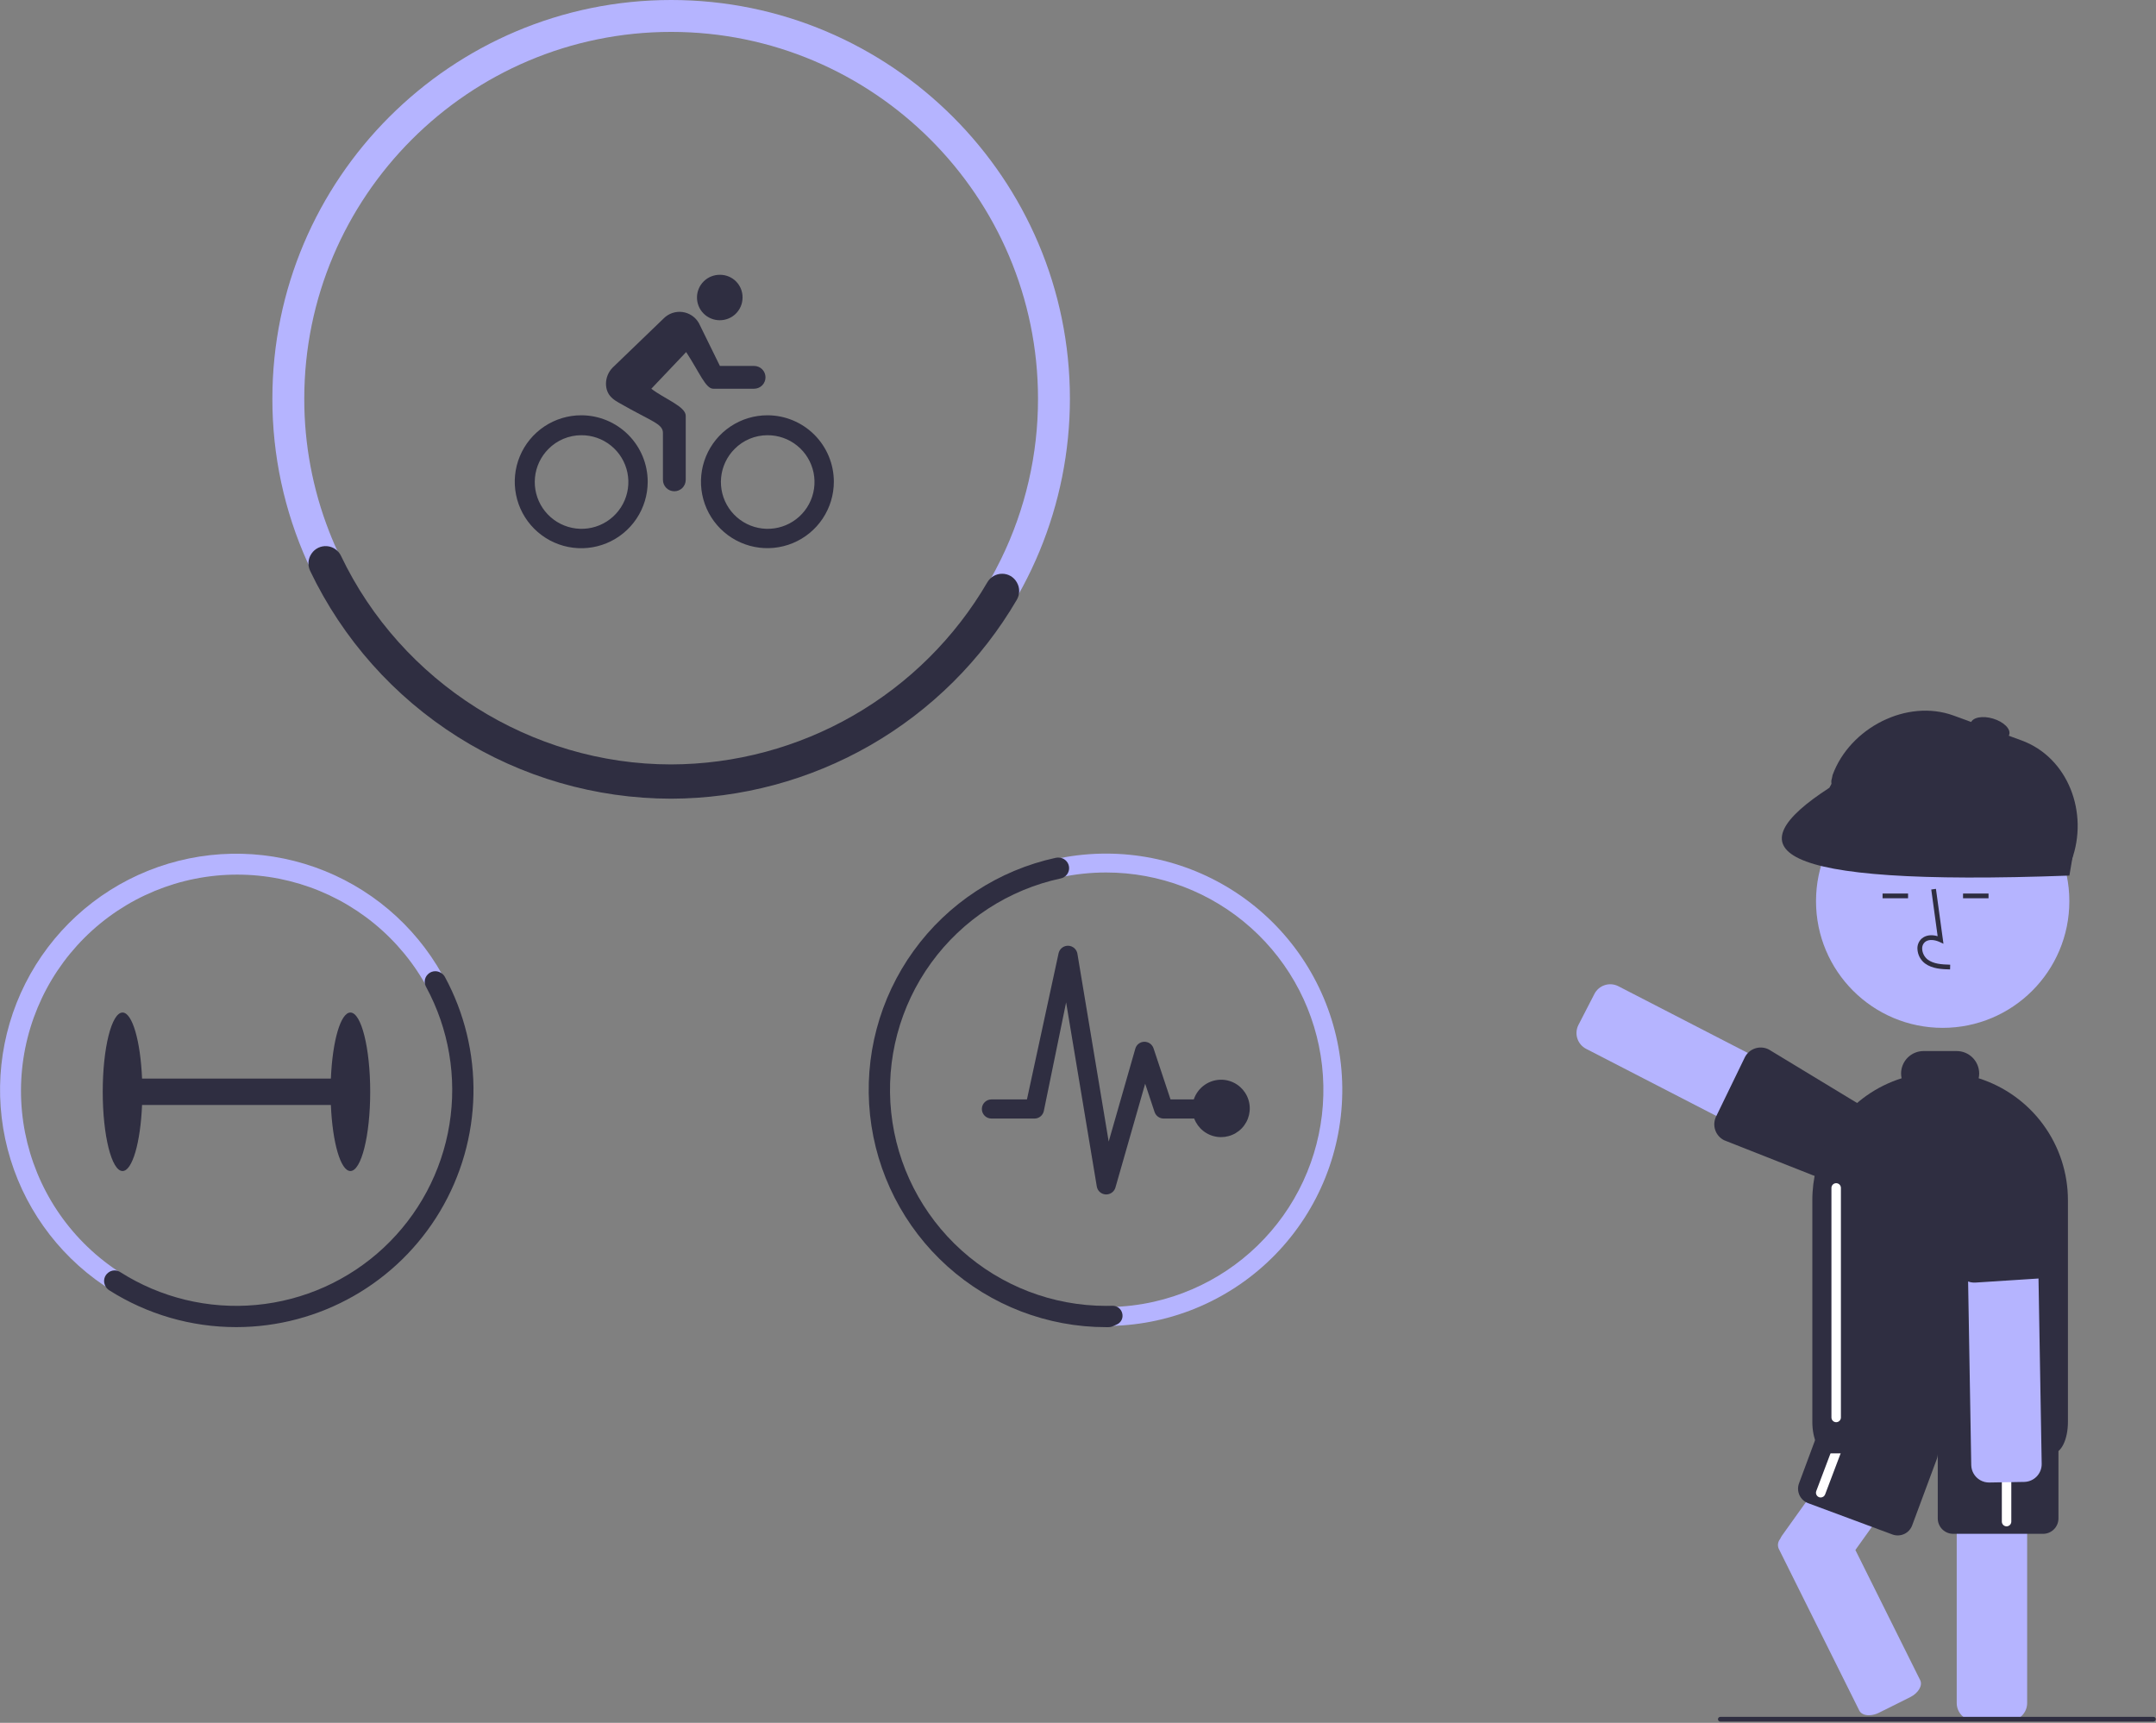 <svg width="911" height="728" viewBox="0 0 911 728" fill="none" xmlns="http://www.w3.org/2000/svg">
<rect x="0" y="0" width="911" height="728" fill="#808080" stroke="none"/>
<g id="undraw" clip-path="url(#clip0_22_2)">
<g id="exercises">
<path id="Vector" d="M186.919 411.902C175.094 390.708 155.949 374.55 133.069 366.455C110.188 358.36 85.142 358.883 62.619 367.925C40.096 376.967 21.642 393.909 10.711 415.578C-0.22 437.247 -2.878 462.157 3.235 485.645C9.348 509.132 23.812 529.586 43.92 543.177C64.028 556.768 88.401 562.563 112.474 559.478C136.547 556.392 158.67 544.638 174.701 526.416C190.732 508.194 199.571 484.753 199.563 460.483C199.558 443.476 195.205 426.753 186.919 411.902V411.902ZM99.759 552.294C75.57 552.17 52.416 542.458 35.377 525.287C18.339 508.117 8.805 484.89 8.868 460.7C8.93 436.51 18.584 413.333 35.711 396.25C52.839 379.168 76.042 369.576 100.232 369.578C124.422 369.579 147.624 379.175 164.749 396.259C181.874 413.343 191.525 436.522 191.584 460.712C191.644 484.902 182.107 508.128 165.066 525.296C148.025 542.464 124.87 552.173 100.681 552.294C100.374 552.295 100.066 552.295 99.759 552.294V552.294Z" fill="#B5B4FF"/>
<path id="Vector_2" d="M99.808 560.787C80.791 560.796 62.165 555.388 46.111 545.196C45.309 544.684 44.69 543.932 44.344 543.046L44.293 542.916C43.945 542.039 43.888 541.073 44.13 540.16C44.372 539.248 44.901 538.438 45.639 537.849C46.353 537.249 47.24 536.895 48.17 536.838C49.1 536.781 50.024 537.025 50.805 537.533C67.87 548.395 88.059 553.28 108.202 551.422C128.344 549.563 147.298 541.065 162.087 527.264C176.875 513.463 186.66 495.14 189.903 475.173C193.147 455.207 189.666 434.729 180.007 416.956C179.554 416.141 179.375 415.202 179.496 414.278C179.617 413.354 180.032 412.493 180.679 411.822C181.319 411.126 182.165 410.655 183.093 410.476C184.02 410.298 184.981 410.422 185.833 410.831L185.958 410.889C186.813 411.29 187.518 411.951 187.973 412.778C196.241 428.047 200.402 445.201 200.048 462.562C199.695 479.922 194.839 496.893 185.956 511.813C177.074 526.733 164.469 539.09 149.376 547.675C134.282 556.26 117.218 560.778 99.855 560.787H99.808Z" fill="#2F2E41"/>
<path id="Vector_3" d="M148.056 427.856C143.909 427.856 140.475 439.931 139.81 455.763H60.026C59.361 439.931 55.927 427.856 51.78 427.856C47.157 427.856 43.408 442.849 43.408 461.344C43.408 479.838 47.157 494.831 51.78 494.831C55.927 494.831 59.361 482.757 60.026 466.925H139.81C140.475 482.757 143.909 494.831 148.056 494.831C152.68 494.831 156.428 479.838 156.428 461.344C156.428 442.849 152.68 427.856 148.056 427.856Z" fill="#2F2E41"/>
</g>
<g id="person">
<path id="Vector_4" d="M752.025 650.512C752.096 650.395 752.173 650.281 752.255 650.172C752.457 649.695 752.712 649.242 753.015 648.822L778.175 613.622L798.905 584.632H834.265L831.765 588.122L827.315 594.352L813.525 613.632L783.975 654.962L811.365 709.982C812.485 712.222 810.575 715.442 807.125 717.162L793.915 723.742C792.604 724.411 791.157 724.774 789.685 724.802C787.825 724.802 786.275 724.112 785.625 722.802L751.575 654.402C751.307 653.77 751.207 653.079 751.286 652.397C751.365 651.715 751.62 651.066 752.025 650.512Z" fill="#B5B4FF"/>
<path id="Vector_5" d="M799.607 648.403L763.987 635.168C762.372 634.566 761.062 633.348 760.344 631.781C759.626 630.215 759.559 628.427 760.157 626.811L770.606 598.689C771.208 597.075 772.426 595.765 773.993 595.047C775.56 594.33 777.347 594.262 778.963 594.86L814.584 608.095C816.198 608.697 817.508 609.915 818.226 611.482C818.944 613.049 819.011 614.836 818.413 616.453L807.964 644.574C807.667 645.374 807.215 646.108 806.634 646.734C806.053 647.359 805.355 647.864 804.579 648.22C803.803 648.575 802.964 648.775 802.111 648.806C801.258 648.838 800.407 648.701 799.607 648.403H799.607Z" fill="#2F2E41"/>
<path id="Vector_6" d="M769.318 632.771C769.078 632.771 768.839 632.727 768.614 632.642H768.614C768.118 632.454 767.717 632.077 767.499 631.594C767.28 631.11 767.263 630.56 767.449 630.064L780.528 595.453C780.716 594.957 781.093 594.555 781.576 594.337C782.06 594.119 782.61 594.101 783.106 594.289C783.603 594.476 784.004 594.853 784.222 595.337C784.441 595.82 784.458 596.371 784.27 596.867L771.192 631.478C771.047 631.858 770.791 632.185 770.456 632.416C770.122 632.647 769.725 632.771 769.318 632.771V632.771Z" fill="white"/>
<path id="Vector_7" d="M826.795 719.652V594.642C826.792 594.525 826.799 594.409 826.817 594.294C826.877 592.844 827.36 591.443 828.207 590.264C829.053 589.084 830.226 588.178 831.58 587.657C832.444 587.314 833.365 587.139 834.295 587.142H849.055C851.044 587.144 852.95 587.935 854.356 589.341C855.762 590.747 856.553 592.653 856.555 594.642V719.652C856.553 721.64 855.762 723.547 854.356 724.953C852.95 726.359 851.044 727.15 849.055 727.152H834.295C832.306 727.15 830.4 726.359 828.994 724.953C827.588 723.547 826.797 721.64 826.795 719.652Z" fill="#B5B4FF"/>
<path id="Vector_8" d="M818.785 641.632V611.632C818.787 609.909 819.473 608.256 820.691 607.038C821.91 605.819 823.562 605.134 825.285 605.132H863.285C865.008 605.134 866.661 605.819 867.879 607.038C869.098 608.256 869.783 609.909 869.785 611.632V641.632C869.783 643.355 869.098 645.007 867.879 646.226C866.661 647.444 865.008 648.13 863.285 648.132H825.285C823.562 648.13 821.91 647.444 820.691 646.226C819.473 645.007 818.787 643.355 818.785 641.632Z" fill="#2F2E41"/>
<path id="Vector_9" d="M847.86 644.966C847.33 644.965 846.821 644.754 846.446 644.379C846.071 644.004 845.86 643.496 845.86 642.966V605.966C845.86 605.435 846.071 604.926 846.446 604.551C846.821 604.176 847.329 603.966 847.86 603.966C848.39 603.966 848.899 604.176 849.274 604.551C849.649 604.926 849.86 605.435 849.86 605.966V642.966C849.859 643.496 849.648 644.004 849.273 644.379C848.899 644.754 848.39 644.965 847.86 644.966V644.966Z" fill="white"/>
<path id="Vector_10" d="M779.526 499.556L670.187 443.186C668.423 442.271 667.093 440.694 666.488 438.801C665.884 436.907 666.053 434.851 666.961 433.083L673.721 419.962C674.637 418.198 676.214 416.868 678.107 416.264C680 415.66 682.056 415.83 683.824 416.737L793.166 473.108C793.715 473.389 794.225 473.741 794.684 474.155C795.939 475.256 796.79 476.747 797.099 478.388C797.409 480.03 797.159 481.728 796.39 483.211L789.629 496.331C789.178 497.208 788.559 497.987 787.806 498.623C787.053 499.26 786.182 499.741 785.243 500.039C784.499 500.271 783.725 500.39 782.945 500.391C781.755 500.39 780.582 500.104 779.526 499.556V499.556Z" fill="#B5B4FF"/>
<path id="Vector_11" d="M781.651 502.797L728.493 481.81C726.718 480.917 725.369 479.357 724.742 477.472C724.114 475.587 724.26 473.531 725.146 471.752L737.268 446.768C738.164 444.995 739.723 443.647 741.608 443.017C742.556 442.704 743.557 442.584 744.552 442.662C745.547 442.741 746.517 443.017 747.404 443.474L795.408 472.574C795.595 472.668 795.767 472.788 795.919 472.93C797.143 474.031 797.752 476.675 798.241 478.796L798.319 479.126C798.452 479.696 798.568 480.187 798.685 480.531L798.725 480.663C798.767 480.803 798.811 480.948 798.84 481.081C799.27 482.813 799.064 484.642 798.262 486.236L791.642 499.426C791.01 500.668 790.048 501.713 788.861 502.444C787.675 503.176 786.309 503.566 784.915 503.572C783.781 503.574 782.663 503.309 781.651 502.797V502.797Z" fill="#2F2E41"/>
<path id="Vector_12" d="M820.863 434.329C850.421 434.329 874.382 410.368 874.382 380.81C874.382 351.252 850.421 327.291 820.863 327.291C791.305 327.291 767.344 351.252 767.344 380.81C767.344 410.368 791.305 434.329 820.863 434.329Z" fill="#B5B4FF"/>
<path id="Vector_13" d="M823.987 409.646L824.043 407.646C820.322 407.542 817.042 407.309 814.577 405.508C813.878 404.968 813.304 404.285 812.893 403.503C812.482 402.722 812.244 401.861 812.196 400.979C812.153 400.441 812.234 399.9 812.434 399.398C812.634 398.896 812.947 398.446 813.349 398.085C814.985 396.703 817.618 397.15 819.537 398.03L821.192 398.789L818.018 375.599L816.037 375.87L818.736 395.597C816.129 394.83 813.713 395.16 812.058 396.558C811.422 397.112 810.924 397.806 810.601 398.586C810.278 399.365 810.14 400.208 810.197 401.05C810.256 402.234 810.573 403.392 811.125 404.441C811.678 405.49 812.454 406.405 813.398 407.123C816.565 409.438 820.68 409.553 823.987 409.646Z" fill="#2F2E41"/>
<path id="Vector_14" d="M806.237 377.571H795.466V379.571H806.237V377.571Z" fill="#2F2E41"/>
<path id="Vector_15" d="M840.237 377.571H829.466V379.571H840.237V377.571Z" fill="#2F2E41"/>
<path id="Vector_16" d="M772.076 614.106C768.542 613.902 765.785 608.091 765.785 600.804V507.132C765.784 502.57 766.357 498.026 767.491 493.607L767.491 493.606C767.904 492.017 768.393 490.438 768.944 488.914C772.301 479.533 778.195 471.266 785.969 465.034C786.847 464.318 787.765 463.624 788.697 462.973C793.225 459.778 798.221 457.303 803.507 455.638C803.361 454.979 803.287 454.306 803.285 453.632C803.288 451.113 804.29 448.698 806.071 446.917C807.852 445.136 810.266 444.134 812.785 444.132H826.785C829.304 444.134 831.718 445.136 833.499 446.917C835.28 448.698 836.282 451.113 836.285 453.632C836.283 454.305 836.209 454.976 836.064 455.634C847.006 459.099 856.56 465.958 863.342 475.217C870.125 484.476 873.782 495.654 873.785 507.132V600.804C873.785 608.278 870.93 614.132 867.285 614.132H772.285C772.215 614.133 772.144 614.125 772.076 614.106V614.106Z" fill="#2F2E41"/>
<path id="Vector_17" d="M833.919 622.657C833.297 621.566 832.959 620.337 832.936 619.081L830.832 496.088C830.814 495.103 830.991 494.124 831.352 493.207C831.713 492.291 832.251 491.454 832.936 490.746L832.938 490.744C833.622 490.036 834.438 489.469 835.341 489.076C836.245 488.683 837.216 488.472 838.201 488.455L852.961 488.207C854.82 488.174 856.626 488.833 858.026 490.057C859.427 491.28 860.323 492.981 860.539 494.828C860.571 495.074 860.587 495.322 860.588 495.57L862.699 618.572C862.728 620.56 861.967 622.478 860.585 623.907C859.202 625.336 857.31 626.159 855.322 626.197L840.567 626.451C839.221 626.471 837.894 626.129 836.725 625.462C835.556 624.795 834.587 623.826 833.919 622.657V622.657Z" fill="#B5B4FF"/>
<path id="Vector_18" d="M827.716 538.195C827.157 537.212 826.827 536.116 826.751 534.987L827.382 478.004C827.228 476.022 827.868 474.059 829.16 472.547C830.452 471.036 832.291 470.098 834.273 469.941L848.986 468.788C850.777 468.651 852.558 469.158 854.009 470.216C854.16 470.33 854.311 470.47 854.458 470.569C854.826 470.875 855.209 471.162 855.606 471.429L855.925 471.656C858.04 473.153 860.438 474.85 860.554 476.504L869.406 532.099C869.538 533.686 869.153 535.274 868.309 536.625C868.111 536.957 867.884 537.271 867.632 537.564C867.411 537.824 867.17 538.067 866.911 538.289C865.69 539.387 864.14 540.049 862.503 540.173L834.812 541.959C833.394 542.068 831.974 541.773 830.718 541.106C829.462 540.44 828.421 539.431 827.716 538.195V538.195Z" fill="#2F2E41"/>
<path id="Vector_19" d="M775.86 600.966C775.33 600.965 774.821 600.754 774.446 600.379C774.071 600.004 773.86 599.496 773.86 598.966V501.966C773.86 501.435 774.071 500.926 774.446 500.551C774.821 500.176 775.329 499.966 775.86 499.966C776.39 499.966 776.899 500.176 777.274 500.551C777.649 500.926 777.86 501.435 777.86 501.966V598.966C777.859 599.496 777.648 600.004 777.273 600.379C776.899 600.754 776.39 600.965 775.86 600.966V600.966Z" fill="white"/>
<path id="Vector_20" d="M869.401 368.096L776.428 334.083C775.934 333.903 775.481 333.627 775.095 333.272C774.708 332.916 774.395 332.488 774.174 332.011C773.953 331.535 773.827 331.02 773.805 330.495C773.783 329.97 773.865 329.446 774.045 328.953L774.36 327.466C781.621 307.617 805.688 295.126 825.536 302.387L854.146 312.853C873.994 320.114 882.621 343.617 875.36 363.466L874.532 365.714C874.168 366.71 873.422 367.521 872.46 367.967C871.498 368.414 870.398 368.46 869.401 368.096Z" fill="#2F2E41"/>
<path id="Vector_21" d="M874.41 369.983C744.822 374.765 733.499 358.482 772.983 332.879L781.36 317.466L877.36 352.466L874.41 369.983Z" fill="#2F2E41"/>
<path id="Vector_22" d="M849 310.412C849.715 308.032 846.651 305.007 842.155 303.656C837.66 302.305 833.435 303.139 832.72 305.519C832.004 307.899 835.069 310.924 839.564 312.275C844.06 313.626 848.285 312.792 849 310.412Z" fill="#2F2E41"/>
<path id="Vector_23" d="M909.915 727.466H726.915C726.65 727.466 726.395 727.36 726.208 727.173C726.02 726.985 725.915 726.731 725.915 726.466C725.915 726.2 726.02 725.946 726.208 725.758C726.395 725.571 726.65 725.466 726.915 725.466H909.915C910.18 725.466 910.435 725.571 910.622 725.758C910.81 725.946 910.915 726.2 910.915 726.466C910.915 726.731 910.81 726.985 910.622 727.173C910.435 727.36 910.18 727.466 909.915 727.466Z" fill="#2F2E41"/>
</g>
<g id="health">
<path id="Vector_24" d="M467.366 360.697C454.258 360.691 441.276 363.268 429.164 368.28C417.051 373.292 406.044 380.641 396.772 389.907C387.5 399.173 380.144 410.175 375.125 422.285C370.105 434.394 367.52 447.374 367.518 460.483C367.516 473.591 370.096 486.572 375.111 498.684C380.126 510.795 387.478 521.8 396.746 531.069C406.015 540.339 417.019 547.692 429.13 552.708C441.241 557.725 454.221 560.306 467.33 560.305H467.366C468.013 560.305 468.647 560.305 469.294 560.278C495.592 559.772 520.627 548.904 538.955 530.039C557.283 511.173 567.422 485.834 567.168 459.533C566.914 433.231 556.287 408.093 537.598 389.585C518.909 371.077 493.669 360.695 467.366 360.697V360.697ZM487.707 550.034C475.11 552.894 462.05 553.065 449.382 550.533C436.714 548.002 424.723 542.826 414.192 535.344C403.662 527.861 394.828 518.241 388.27 507.111C381.711 495.982 377.575 483.593 376.131 470.756C374.687 457.919 375.969 444.921 379.892 432.613C383.814 420.304 390.291 408.962 398.896 399.328C407.502 389.694 418.044 381.983 429.834 376.702C441.623 371.42 454.394 368.685 467.312 368.677H467.366C489.947 368.675 511.736 376.995 528.57 392.045C545.404 407.095 556.101 427.821 558.618 450.261C561.135 472.701 555.295 495.282 542.214 513.687C529.132 532.093 509.727 545.033 487.707 550.034V550.034Z" fill="#B5B4FF"/>
<path id="Vector_25" d="M467.366 560.805C442.613 560.805 418.733 551.651 400.322 535.106C381.91 518.56 370.267 495.791 367.632 471.178C364.996 446.566 371.555 421.847 386.046 401.779C400.538 381.71 421.938 367.709 446.13 362.468C446.725 362.341 447.34 362.333 447.938 362.445L448.146 362.484C449.15 362.679 450.056 363.214 450.711 363.999C451.366 364.784 451.73 365.771 451.742 366.793C451.754 367.815 451.413 368.81 450.776 369.61C450.139 370.41 449.246 370.966 448.247 371.184C426.194 375.912 406.671 388.633 393.437 406.897C380.203 425.16 374.196 447.675 376.572 470.104C378.947 492.532 389.538 513.288 406.304 528.374C423.07 543.46 444.826 551.809 467.38 551.812C468.262 551.804 469.119 551.8 469.99 551.774C470.961 551.734 471.916 552.037 472.686 552.63C473.456 553.222 473.993 554.067 474.202 555.016C474.432 555.933 474.33 556.902 473.915 557.751C473.499 558.6 472.796 559.274 471.93 559.655V559.655C471.343 559.925 470.753 560.189 470.16 560.448C469.661 560.669 469.122 560.788 468.576 560.799C468.174 560.805 467.773 560.805 467.366 560.805Z" fill="#2F2E41"/>
<path id="Vector_26" d="M516.603 456.258C513.944 456.124 511.314 456.865 509.115 458.365C506.916 459.866 505.269 462.046 504.424 464.57H494.595L487.419 442.992C487.153 442.184 486.639 441.48 485.949 440.981C485.259 440.482 484.43 440.213 483.579 440.213H483.503C482.639 440.226 481.803 440.519 481.12 441.047C480.437 441.576 479.943 442.311 479.713 443.144L468.469 482.383L455.254 403.02C455.101 402.101 454.636 401.264 453.938 400.647C453.24 400.031 452.351 399.673 451.421 399.635C450.49 399.596 449.575 399.879 448.828 400.436C448.082 400.992 447.549 401.789 447.321 402.692L433.929 464.57H418.921C417.848 464.57 416.82 464.996 416.062 465.754C415.304 466.513 414.878 467.541 414.878 468.613C414.878 469.685 415.304 470.714 416.062 471.472C416.82 472.23 417.848 472.656 418.921 472.656H437.113C438.013 472.657 438.888 472.357 439.598 471.802C440.308 471.248 440.812 470.472 441.029 469.598L450.479 423.562L463.441 501.359C463.589 502.265 464.044 503.093 464.729 503.705C465.414 504.316 466.288 504.675 467.206 504.719H467.433C468.312 504.718 469.166 504.432 469.868 503.903C470.569 503.375 471.081 502.633 471.324 501.788L483.882 457.925L487.849 469.876C488.119 470.682 488.635 471.383 489.323 471.882C490.012 472.38 490.839 472.651 491.689 472.656H504.601C505.373 474.7 506.683 476.498 508.392 477.859C510.101 479.221 512.147 480.095 514.312 480.39C516.477 480.685 518.682 480.39 520.693 479.535C522.705 478.681 524.448 477.299 525.738 475.535C527.029 473.772 527.819 471.692 528.026 469.517C528.232 467.341 527.847 465.15 526.911 463.176C525.975 461.201 524.524 459.516 522.709 458.298C520.894 457.08 518.785 456.375 516.602 456.258H516.603Z" fill="#2F2E41"/>
</g>
<g id="bike">
<path id="Vector_27" d="M283.586 0C190.67 0 115.089 75.581 115.089 168.497C115.062 192.281 120.098 215.799 129.863 237.486C156.269 296.096 215.23 336.994 283.586 336.994C328.266 336.969 371.11 319.209 402.704 287.615C434.298 256.021 452.058 213.178 452.083 168.497C452.083 75.581 376.488 0 283.586 0ZM422.993 236.233C410.27 262.383 390.454 284.431 365.805 299.863C341.156 315.295 312.667 323.491 283.586 323.514C217.899 323.514 161.621 282.441 139.096 224.627C132.115 206.738 128.545 187.7 128.569 168.497C128.569 83.022 198.111 13.48 283.586 13.48C369.061 13.48 438.603 83.022 438.603 168.497C438.632 191.97 433.293 215.14 422.993 236.233V236.233Z" fill="#B5B4FF"/>
<path id="Vector_28" d="M283.586 337.494C251.67 337.468 220.411 328.415 193.42 311.381C166.43 294.347 144.807 270.027 131.049 241.228C130.5 240.079 130.262 238.807 130.358 237.538C130.454 236.269 130.881 235.047 131.597 233.994L131.687 233.862C132.402 232.827 133.376 231.997 134.513 231.458C135.65 230.918 136.908 230.686 138.162 230.787C139.416 230.887 140.622 231.316 141.658 232.029C142.695 232.743 143.525 233.716 144.066 234.852C169.63 288.408 224.394 323.014 283.586 323.014C310.635 322.945 337.197 315.805 360.636 302.303C384.075 288.8 403.576 269.404 417.204 246.038C417.838 244.941 418.751 244.031 419.85 243.401C420.95 242.77 422.196 242.443 423.463 242.45C424.717 242.447 425.949 242.778 427.032 243.41C428.116 244.041 429.011 244.95 429.626 246.043L429.704 246.181C430.328 247.283 430.652 248.53 430.646 249.797C430.639 251.063 430.301 252.307 429.666 253.402C414.756 278.933 393.432 300.124 367.809 314.874C342.185 329.624 313.152 337.422 283.586 337.494V337.494Z" fill="#2F2E41"/>
<path id="Vector_29" d="M318.633 154.632H304.191L295.314 136.549C294.598 135.281 293.598 134.196 292.391 133.38C291.185 132.565 289.806 132.04 288.362 131.847C286.918 131.655 285.45 131.8 284.072 132.271C282.694 132.742 281.444 133.527 280.421 134.563L258.847 155.354C257.081 157.157 256.079 159.571 256.049 162.094C256.049 167.33 259.84 169.195 261.615 170.248C275.305 178.131 280.12 179.004 280.12 182.946V202.774C280.12 204.051 280.627 205.275 281.53 206.178C282.432 207.081 283.657 207.588 284.934 207.588C286.211 207.588 287.435 207.081 288.338 206.178C289.241 205.275 289.748 204.051 289.748 202.774V175.694C289.748 171.723 280.601 168.473 275.215 164.261L289.928 148.765C295.555 157.34 298.143 164.261 301.362 164.261H318.633C319.91 164.263 321.135 163.757 322.04 162.856C322.944 161.955 323.453 160.731 323.455 159.454C323.457 158.177 322.952 156.952 322.051 156.048C321.149 155.143 319.925 154.634 318.649 154.632H318.633V154.632Z" fill="#2F2E41"/>
<path id="Vector_30" d="M245.608 183.909C250.188 183.879 254.636 185.44 258.193 188.325C261.75 191.209 264.196 195.24 265.112 199.727C266.029 204.214 265.36 208.881 263.219 212.929C261.078 216.978 257.598 220.158 253.373 221.927C249.149 223.696 244.441 223.943 240.054 222.627C235.667 221.311 231.873 218.514 229.319 214.712C226.766 210.91 225.611 206.34 226.051 201.781C226.492 197.222 228.502 192.958 231.737 189.716C233.55 187.878 235.71 186.419 238.09 185.422C240.471 184.426 243.027 183.911 245.608 183.909ZM245.608 175.484C240.052 175.481 234.621 177.125 230 180.209C225.38 183.293 221.777 187.678 219.649 192.809C217.52 197.94 216.961 203.587 218.042 209.036C219.122 214.486 221.795 219.492 225.721 223.422C229.647 227.352 234.65 230.03 240.098 231.117C245.546 232.203 251.194 231.65 256.328 229.527C261.461 227.404 265.85 223.806 268.939 219.189C272.027 214.571 273.678 209.142 273.681 203.587C273.685 196.137 270.729 188.991 265.464 183.721C260.2 178.451 253.057 175.488 245.608 175.484ZM304.13 135.315C306.671 135.328 309.113 134.331 310.919 132.544C312.724 130.756 313.746 128.325 313.759 125.784C313.759 125.752 313.759 125.719 313.759 125.687C313.771 124.442 313.537 123.207 313.072 122.053C312.607 120.898 311.918 119.847 311.047 118.958C310.175 118.07 309.137 117.362 307.991 116.875C306.846 116.387 305.616 116.13 304.371 116.119C304.311 116.118 304.251 116.118 304.191 116.119C301.645 116.095 299.194 117.083 297.377 118.866C295.56 120.649 294.526 123.081 294.502 125.626C294.478 128.172 295.466 130.623 297.249 132.44C299.032 134.257 301.464 135.291 304.01 135.315C304.05 135.315 304.09 135.315 304.13 135.315ZM324.26 183.909C328.84 183.879 333.288 185.44 336.845 188.325C340.402 191.209 342.848 195.239 343.765 199.727C344.681 204.214 344.012 208.881 341.871 212.929C339.73 216.978 336.25 220.158 332.025 221.927C327.801 223.696 323.093 223.943 318.706 222.627C314.319 221.311 310.525 218.514 307.971 214.712C305.418 210.91 304.263 206.339 304.703 201.781C305.144 197.222 307.154 192.958 310.389 189.716C312.202 187.878 314.362 186.419 316.743 185.422C319.124 184.426 321.679 183.911 324.26 183.909ZM324.26 175.484C318.707 175.484 313.28 177.13 308.663 180.215C304.047 183.3 300.449 187.684 298.324 192.814C296.199 197.943 295.643 203.588 296.726 209.033C297.81 214.479 300.483 219.481 304.409 223.407C308.335 227.333 313.337 230.007 318.783 231.09C324.229 232.173 329.873 231.617 335.003 229.492C340.132 227.368 344.517 223.769 347.601 219.153C350.686 214.536 352.333 209.109 352.333 203.557C352.333 199.87 351.606 196.219 350.196 192.814C348.785 189.408 346.717 186.313 344.11 183.706C341.503 181.099 338.409 179.031 335.003 177.621C331.597 176.21 327.946 175.484 324.26 175.484Z" fill="#2F2E41"/>
</g>
</g>
<defs>
<clipPath id="clip0_22_2">
<rect width="910.915" height="727.466" fill="white"/>
</clipPath>
</defs>
</svg>
